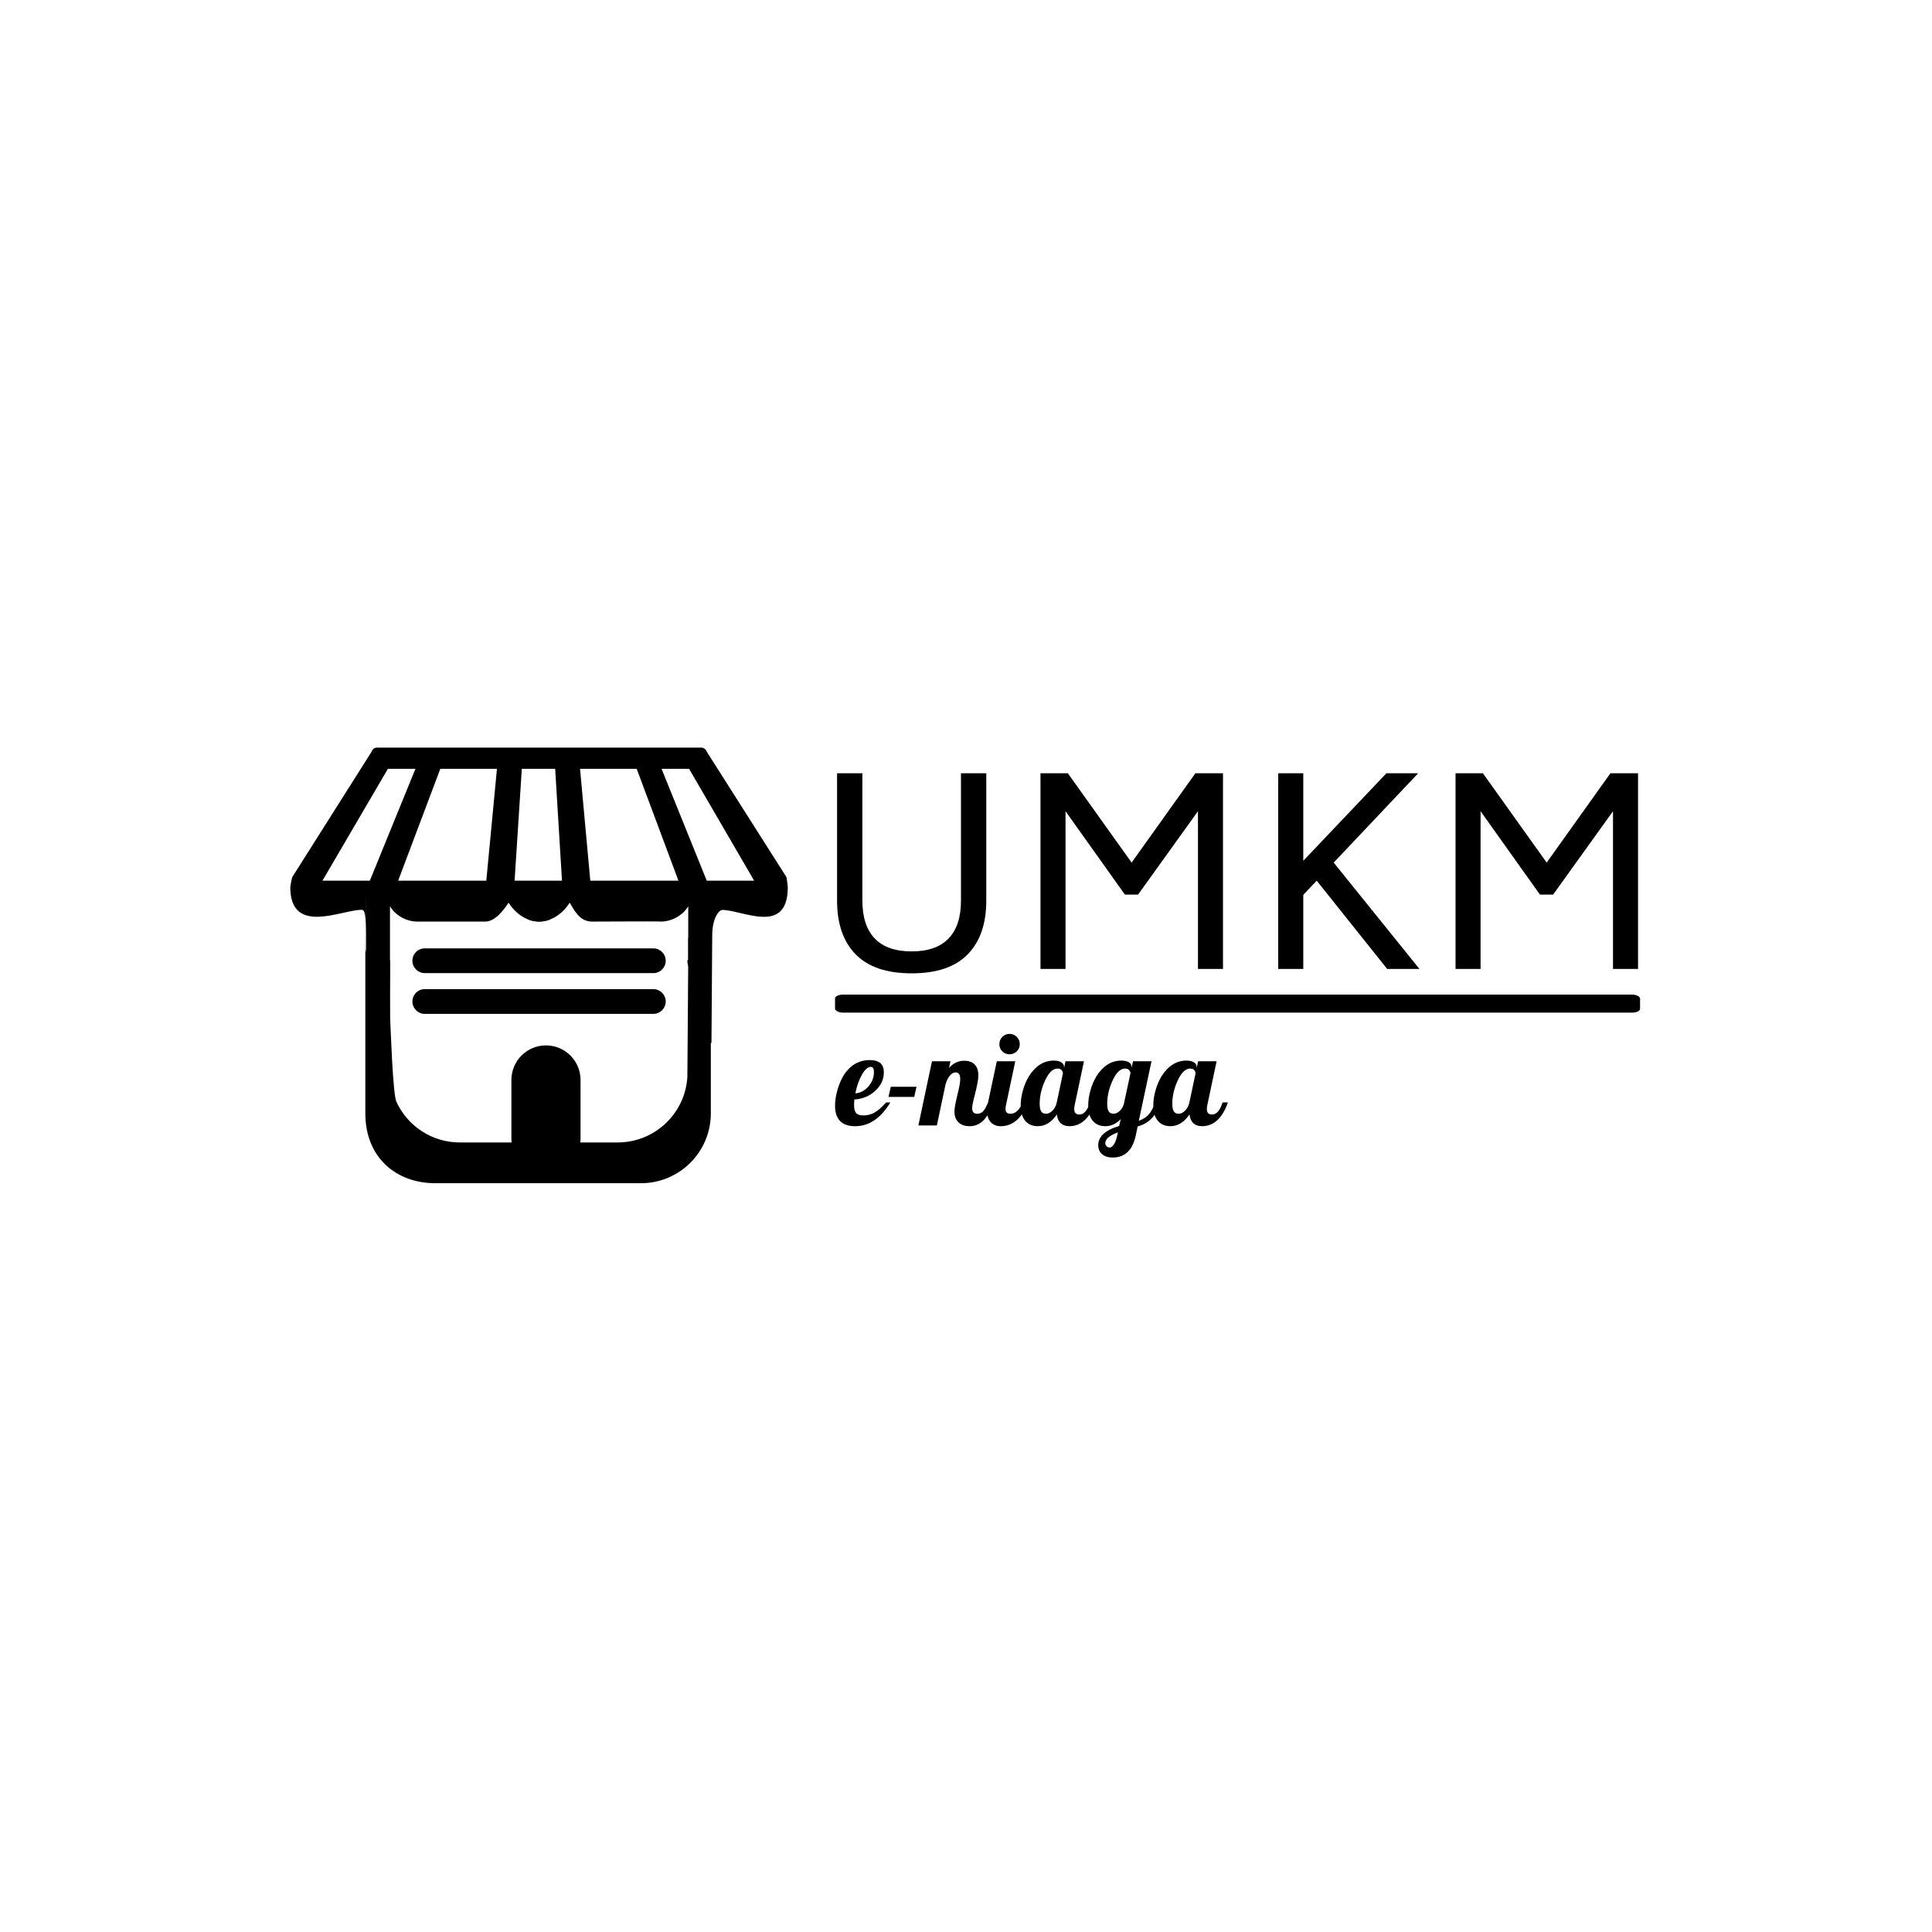 <svg xmlns="http://www.w3.org/2000/svg" version="1.1" xmlns:xlink="http://www.w3.org/1999/xlink" xmlns:svgjs="http://svgjs.dev/svgjs" width="1000" height="1000" viewBox="0 0 1000 1000"><rect width="1000" height="1000" fill="#ffffff"></rect><g transform="matrix(0.7,0,0,0.7,149.576,386.64)"><svg viewBox="0 0 396 128" data-background-color="#ffffff" preserveAspectRatio="xMidYMid meet" height="323" width="1000" xmlns="http://www.w3.org/2000/svg" xmlns:xlink="http://www.w3.org/1999/xlink"><g id="tight-bounds" transform="matrix(1,0,0,1,0.24,0.175)"><svg viewBox="0 0 395.52 127.649" height="127.649" width="395.52"><g><svg viewBox="0 0 666.472 215.096" height="127.649" width="395.52"><g transform="matrix(1,0,0,1,268.974,12.683)"><svg viewBox="0 0 397.498 189.73" height="189.73" width="397.498"><g id="textblocktransform"><svg viewBox="0 0 397.498 189.73" height="189.73" width="397.498" id="textblock"><g><rect width="397.498" height="8.908" x="0" y="109.279" fill="#000000" opacity="1" stroke-width="0" stroke="transparent" fill-opacity="1" class="rect-o$-0" data-fill-palette-color="primary" rx="1%" id="o$-0" data-palette-color="#9376e0"></rect></g><g transform="matrix(1,0,0,1,0.989,0)"><svg viewBox="0 0 395.52 98.784" height="98.784" width="395.52"><g transform="matrix(1,0,0,1,0,0)"><svg width="395.52" viewBox="5.15 -37.9 155.14 38.75" height="98.784" data-palette-color="#9376e0"><path d="M19.6 0.85Q12.35 0.85 8.75-2.83 5.15-6.5 5.15-13.25L5.15-13.25 5.15-37.9 10.05-37.9 10.05-13.25Q10.05-8.4 12.45-5.9 14.85-3.4 19.6-3.4L19.6-3.4Q24.35-3.4 26.75-5.9 29.15-8.4 29.15-13.25L29.15-13.25 29.15-37.9 34.05-37.9 34.05-13.25Q34.05-6.5 30.45-2.83 26.85 0.85 19.6 0.85L19.6 0.85ZM74.55-37.9L79.9-37.9 79.9 0 75.05 0 75.05-30.55 63.45-14.4 60.9-14.4 49.4-30.55 49.4 0 44.55 0 44.55-37.9 49.85-37.9 62.2-20.6 74.55-37.9ZM111.7 0L98.05-17.1 95.45-14.35 95.45 0 90.59 0 90.59-37.9 95.45-37.9 95.45-20.95 111.55-37.9 117.7-37.9 101.34-20.6 117.95 0 111.7 0ZM154.94-37.9L160.29-37.9 160.29 0 155.44 0 155.44-30.55 143.84-14.4 141.29-14.4 129.79-30.55 129.79 0 124.94 0 124.94-37.9 130.24-37.9 142.59-20.6 154.94-37.9Z" opacity="1" transform="matrix(1,0,0,1,0,0)" fill="#000000" class="undefined-text-0" data-fill-palette-color="primary" id="text-0"></path></svg></g></svg></g><g transform="matrix(1,0,0,1,0,128.681)"><svg viewBox="0 0 193.987 61.049" height="61.049" width="193.987"><g transform="matrix(1,0,0,1,0,0)"><svg width="193.987" viewBox="-0.65 -35.65 152.99 48.15" height="61.049" data-palette-color="#9376e0"><path d="M18.35-20.65L18.35-20.65Q18.35-16.5 14.95-13.43 11.55-10.35 6.85-10.1L6.85-10.1Q6.8-9.25 6.78-8.83 6.75-8.4 6.75-8.1L6.75-8.1Q6.75-5.8 7.53-4.85 8.3-3.9 10.35-3.9L10.35-3.9Q12.7-3.9 14.68-4.98 16.65-6.05 19.2-8.95L19.2-8.95 20.9-8.95Q18-4.25 14.6-1.98 11.2 0.3 7.15 0.3L7.15 0.3Q3.3 0.3 1.33-1.7-0.65-3.7-0.65-7.65L-0.65-7.65Q-0.65-10.5 0.25-13.7 1.15-16.9 2.65-19.4L2.65-19.4Q4.5-22.4 7.08-23.93 9.65-25.45 12.85-25.45L12.85-25.45Q15.6-25.45 16.98-24.28 18.35-23.1 18.35-20.65ZM13.25-22.8L13.25-22.8Q11.55-22.8 9.83-19.78 8.1-16.75 7.25-12.5L7.25-12.5Q10.15-12.7 12.33-15.18 14.5-17.65 14.5-20.75L14.5-20.75Q14.5-21.8 14.2-22.3 13.9-22.8 13.25-22.8ZM30.2-11.1L20.15-11.1 21.05-15.05 31.05-15.05 30.2-11.1ZM45.85-5.35L45.85-5.35Q45.85-6.25 46.07-7.6 46.3-8.95 47-11.9L47-11.9Q47.7-14.75 47.9-16 48.1-17.25 48.1-18.1L48.1-18.1Q48.1-19.35 47.65-20 47.2-20.65 46.3-20.65L46.3-20.65Q45.1-20.65 44.07-19.43 43.05-18.2 42.4-16.05L42.4-16.05 39 0 31.8 0 37.1-25 44.3-25 43.75-22.4Q45-23.8 46.45-24.5 47.9-25.2 49.6-25.2L49.6-25.2Q52.25-25.2 53.7-23.75 55.15-22.3 55.15-19.55L55.15-19.55Q55.15-18.4 54.87-16.82 54.6-15.25 53.8-12L53.8-12Q53.15-9.45 52.95-8.4 52.75-7.35 52.75-6.65L52.75-6.65Q52.75-5.6 53.25-5.08 53.75-4.55 54.75-4.55L54.75-4.55Q56-4.55 56.9-5.4 57.8-6.25 58.95-8.95L58.95-8.95 61.05-8.95Q59.45-4.3 57.17-2 54.9 0.3 51.75 0.3L51.75 0.3Q48.95 0.3 47.4-1.23 45.85-2.75 45.85-5.35ZM71.29-31.65L71.29-31.65Q71.29-30 70.12-28.85 68.94-27.7 67.29-27.7L67.29-27.7Q65.64-27.7 64.49-28.85 63.34-30 63.34-31.65L63.34-31.65Q63.34-33.3 64.49-34.48 65.64-35.65 67.29-35.65L67.29-35.65Q68.94-35.65 70.12-34.48 71.29-33.3 71.29-31.65ZM58.54-5.7L58.54-5.7Q58.54-6.35 58.64-7.18 58.74-8 58.94-8.95L58.94-8.95 62.34-25 69.54-25 65.94-8Q65.84-7.55 65.79-7.18 65.74-6.8 65.74-6.4L65.74-6.4Q65.74-5.4 66.22-4.98 66.69-4.55 67.79-4.55L67.79-4.55Q69.19-4.55 70.44-5.78 71.69-7 72.29-8.95L72.29-8.95 74.39-8.95Q72.79-4.4 70.09-2.05 67.39 0.3 63.89 0.3L63.89 0.3Q61.39 0.3 59.97-1.28 58.54-2.85 58.54-5.7ZM88.54-22.7L88.54-22.7 88.54-22.35 89.09-25 96.29-25 92.69-8Q92.59-7.55 92.54-7.18 92.49-6.8 92.49-6.4L92.49-6.4Q92.49-5.3 92.99-4.78 93.49-4.25 94.54-4.25L94.54-4.25Q95.84-4.25 96.89-5.48 97.94-6.7 98.59-8.95L98.59-8.95 100.69-8.95Q99.09-4.35 96.54-2.02 93.99 0.3 90.64 0.3L90.64 0.3Q88.49 0.3 87.22-0.9 85.94-2.1 85.74-4.3L85.74-4.3Q84.19-2 82.32-0.85 80.44 0.3 78.29 0.3L78.29 0.3Q75.19 0.3 73.42-1.8 71.64-3.9 71.64-7.75L71.64-7.75Q71.64-10.55 72.49-13.6 73.34-16.65 74.84-19.15L74.84-19.15Q76.69-22.1 79.14-23.68 81.59-25.25 84.49-25.25L84.49-25.25Q86.44-25.25 87.49-24.58 88.54-23.9 88.54-22.7ZM85.69-8.95L88.09-20.25Q88.09-21 87.54-21.58 86.99-22.15 86.04-22.15L86.04-22.15Q83.29-22.15 81.17-17.55 79.04-12.95 79.04-8.45L79.04-8.45Q79.04-6.5 79.59-5.53 80.14-4.55 81.54-4.55L81.54-4.55Q82.84-4.55 84.07-5.8 85.29-7.05 85.69-8.95L85.69-8.95ZM114.84-22.7L114.84-22.7 114.84-22.4 115.39-25 122.59-25 117.64-1.8Q120.14-2.7 121.56-4.33 122.99-5.95 123.94-8.95L123.94-8.95 126.04-8.95Q124.89-5.15 122.76-2.85 120.64-0.55 117.19 0.4L117.19 0.4 116.44 4Q115.54 8.2 113.29 10.35 111.04 12.5 107.44 12.5L107.44 12.5Q104.89 12.5 103.36 11.2 101.84 9.9 101.84 7.65L101.84 7.65Q101.84 5.2 103.86 3.33 105.89 1.45 109.99 0.2L109.99 0.2 110.59-2.45Q109.29-1.1 107.79-0.4 106.29 0.3 104.59 0.3L104.59 0.3Q101.49 0.3 99.71-1.8 97.94-3.9 97.94-7.75L97.94-7.75Q97.94-10.55 98.79-13.6 99.64-16.65 101.14-19.15L101.14-19.15Q102.99-22.1 105.44-23.68 107.89-25.25 110.79-25.25L110.79-25.25Q112.74-25.25 113.79-24.58 114.84-23.9 114.84-22.7ZM111.84-8.45L114.39-20.3Q114.34-21.1 113.79-21.63 113.24-22.15 112.34-22.15L112.34-22.15Q109.59-22.15 107.46-17.55 105.34-12.95 105.34-8.45L105.34-8.45Q105.34-6.5 105.89-5.53 106.44-4.55 107.84-4.55L107.84-4.55Q109.04-4.55 110.21-5.65 111.39-6.75 111.84-8.45L111.84-8.45ZM109.19 4.15L109.49 2.7Q106.99 3.65 105.79 4.67 104.59 5.7 104.59 6.95L104.59 6.95Q104.59 7.6 105.09 8.1 105.59 8.6 106.29 8.6L106.29 8.6Q107.14 8.6 107.94 7.4 108.74 6.2 109.19 4.15L109.19 4.15ZM140.19-22.7L140.19-22.7 140.19-22.35 140.74-25 147.94-25 144.34-8Q144.24-7.55 144.19-7.18 144.14-6.8 144.14-6.4L144.14-6.4Q144.14-5.3 144.64-4.78 145.14-4.25 146.19-4.25L146.19-4.25Q147.49-4.25 148.54-5.48 149.59-6.7 150.24-8.95L150.24-8.95 152.34-8.95Q150.74-4.35 148.19-2.02 145.64 0.3 142.29 0.3L142.29 0.3Q140.14 0.3 138.86-0.9 137.59-2.1 137.39-4.3L137.39-4.3Q135.84-2 133.96-0.85 132.09 0.3 129.94 0.3L129.94 0.3Q126.84 0.3 125.06-1.8 123.29-3.9 123.29-7.75L123.29-7.75Q123.29-10.55 124.14-13.6 124.99-16.65 126.49-19.15L126.49-19.15Q128.34-22.1 130.79-23.68 133.24-25.25 136.14-25.25L136.14-25.25Q138.09-25.25 139.14-24.58 140.19-23.9 140.19-22.7ZM137.34-8.95L139.74-20.25Q139.74-21 139.19-21.58 138.64-22.15 137.69-22.15L137.69-22.15Q134.94-22.15 132.81-17.55 130.69-12.95 130.69-8.45L130.69-8.45Q130.69-6.5 131.24-5.53 131.79-4.55 133.19-4.55L133.19-4.55Q134.49-4.55 135.71-5.8 136.94-7.05 137.34-8.95L137.34-8.95Z" opacity="1" transform="matrix(1,0,0,1,0,0)" fill="#000000" class="undefined-text-1" data-fill-palette-color="secondary" id="text-1"></path></svg></g></svg></g></svg></g></svg></g><g><svg viewBox="0 0 245.654 215.096" height="215.096" width="245.654"><g><svg xmlns="http://www.w3.org/2000/svg" xmlns:xlink="http://www.w3.org/1999/xlink" version="1.1" x="0" y="0" viewBox="7.28 10.02 85.438 74.81" enable-background="new 0 0 100 100" xml:space="preserve" height="215.096" width="245.654" class="icon-icon-0" data-fill-palette-color="accent" id="icon-0"><path d="M57.33 82.53v0.64h14v-0.64H57.33zM92.42 32.16L78.79 10.71c-0.13-0.41-0.521-0.69-0.96-0.69H22.17c-0.44 0-0.8 0.28-0.93 0.71L7.72 32.1c-0.2 0.13-0.44 1.88-0.44 1.88 0 8.37 8.78 3.9 12.25 3.9 0.6 0 0.73 0.95 0.73 4.39l0.01-7.31 0.06 25.89c0.28 10 1.19 3 4.17 2.99-0.62-1.33 0.01-15.78-0.07-17.31H24.4v-9.27c0.83 1.45 2.68 2.64 4.7 2.64h0.01c0.65 0 10.968 0 11.64 0 1.75 0 3.26-2.07 4.01-3.25 0.75 1.18 1.89 2.29 3.27 2.85 0.62 0.26 1.28 0.4 1.98 0.4 0.7 0 1.36-0.14 1.98-0.4 1.39-0.56 2.539-1.66 3.27-2.85 0.75 1.18 1.615 3.25 3.865 3.25 0.672 0 10.945-0.05 11.375-0.02 0.01 0 0.01 0 0.01 0 0.131 0.02 0.25 0.02 0.381 0.02 2.021 0 3.909-1.19 4.729-2.64v9.271h-0.149c-0.08 1.489 1.561 2.92 0.979 4.22 2.64-0.01 2.46 9.99 3.05 9.99h0.109l0.131-18.47c0-2.94 1.148-4.37 1.74-4.37 3.459 0 11.238 4.45 11.238-3.92C92.721 33.98 92.55 32.27 92.42 32.16zM12.8 32.88l11.24-19.21h4.73l-7.83 19.21H12.8zM40.94 32.88H25.8l7.24-19.21h9.73L40.94 32.88zM45.8 32.88l1.24-19.21h5.729l1.17 19.21H45.8zM58.8 32.88l-1.76-19.21h9.729l7.17 19.21H58.8zM78.8 32.88l-7.76-19.21h4.729l11.17 19.21H78.8zM57.33 83.17h14v-0.64h-14V83.17z" fill="#000000" data-fill-palette-color="accent"></path><path d="M30.93 39.56" fill="#000000" data-fill-palette-color="accent"></path><path d="M50.01 39.9c-0.7 0-1.36-0.14-1.98-0.4h3.96C51.37 39.76 50.71 39.9 50.01 39.9z" fill="#000000" data-fill-palette-color="accent"></path><path d="M79.5 46.5v26.33c0 6.63-5.37 12-12 12H32.17c-6.63 0-12-4.331-12-12V36.5c0 9.48 0.03 8.96 0.1 8.46 0.39-3.04 0.91 19.28 3.13 17.39l1-15.819 0.03 10c0.08 1.528 0.45 12.979 1.07 14.31 1.89 4.13 6.06 6.99 10.9 6.99h27.1c4.87 0 9.07-2.9 10.95-7.08 0.579-1.3 0.938-2.73 1.021-4.22l0.149-20v-3.87C78.01 44.86 79.5 43 79.5 46.5z" fill="#000000" data-fill-palette-color="accent"></path><path d="M57.125 77.232c0 3.279-2.658 5.938-5.938 5.938l0 0c-3.279 0-5.938-2.658-5.938-5.938v-10.13c0-3.279 2.658-5.938 5.938-5.938l0 0c3.279 0 5.938 2.658 5.938 5.938V77.232z" fill="#000000" data-fill-palette-color="accent"></path><path d="M71.75 46.625c0 1.174-0.951 2.125-2.125 2.125h-39.25c-1.174 0-2.125-0.951-2.125-2.125l0 0c0-1.174 0.951-2.125 2.125-2.125h39.25C70.799 44.5 71.75 45.451 71.75 46.625L71.75 46.625z" fill="#000000" data-fill-palette-color="accent"></path><path d="M71.75 53.625c0 1.174-0.951 2.125-2.125 2.125h-39.25c-1.174 0-2.125-0.951-2.125-2.125l0 0c0-1.174 0.951-2.125 2.125-2.125h39.25C70.799 51.5 71.75 52.451 71.75 53.625L71.75 53.625z" fill="#000000" data-fill-palette-color="accent"></path></svg></g></svg></g></svg></g><defs></defs></svg><rect width="395.52" height="127.649" fill="none" stroke="none" visibility="hidden"></rect></g></svg></g></svg>